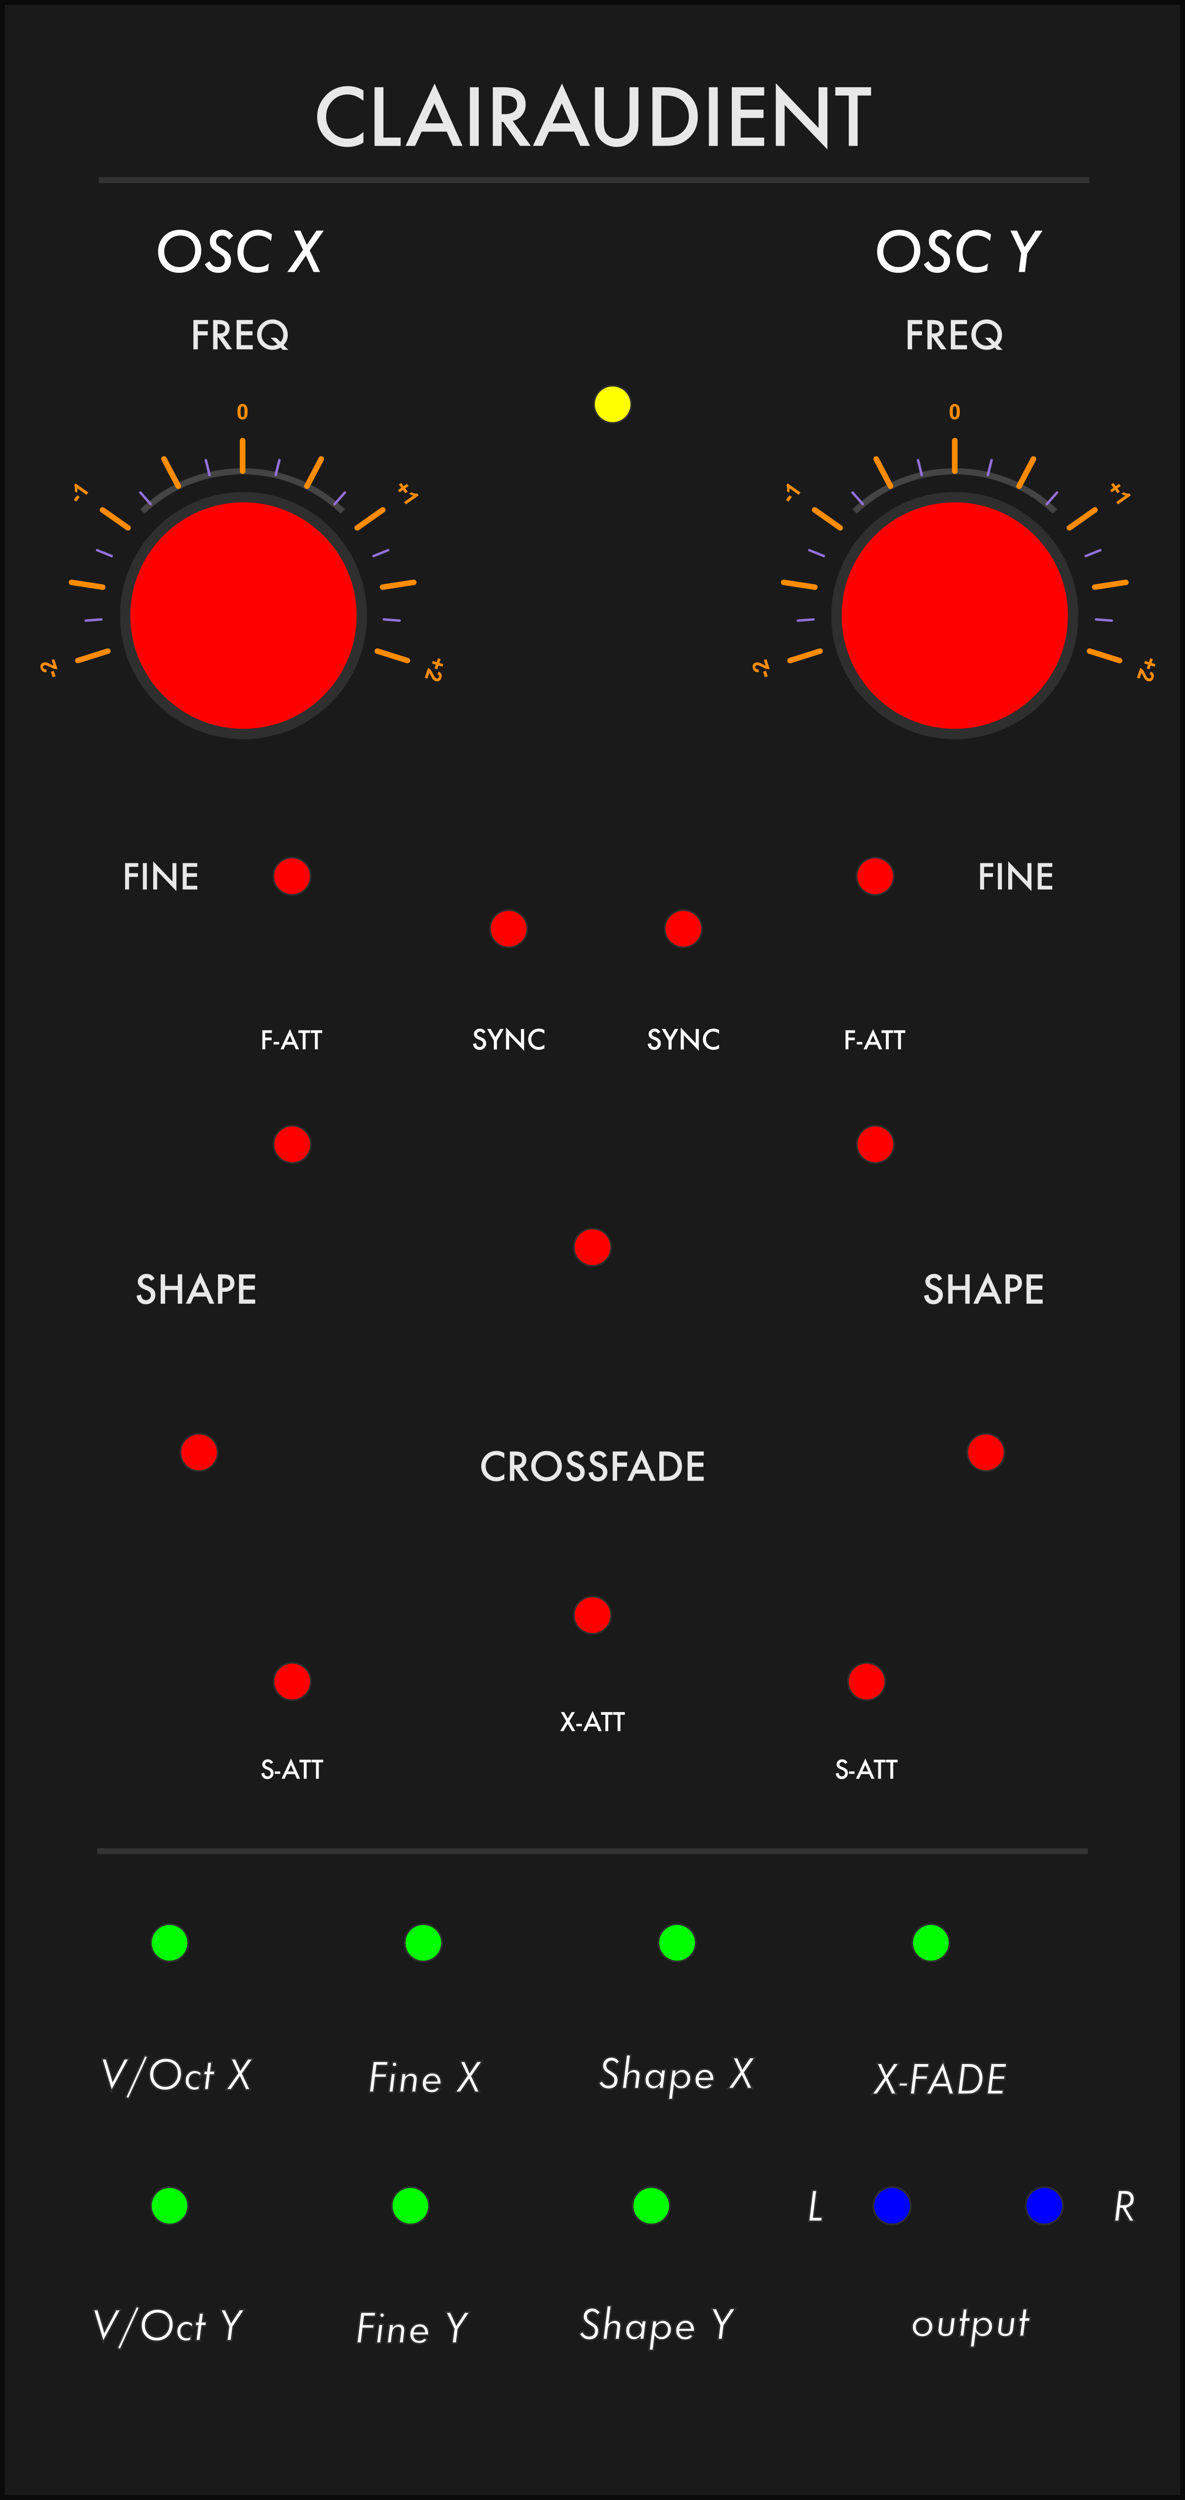 <?xml version="1.0" encoding="UTF-8" standalone="no"?>
<svg
   width="60.96mm"
   height="128.5mm"
   viewBox="0 0 60.96 128.5"
   version="1.1"
   id="svg28"
   xml:space="preserve"
   xmlns="http://www.w3.org/2000/svg"
   xmlns:svg="http://www.w3.org/2000/svg"><rect x="0" y="0" width="60.96" height="128.5" fill="#808080" stroke="none"/><defs
     id="defs28" /><!-- Dark panel background --><rect
     width="60.96"
     height="128.5"
     fill="#1a1a1a"
     stroke="#0a0a0a"
     stroke-width="0.5"
     id="rect1"
     x="-5.5511151e-17"
     y="2.6226044e-06" /><path
     d="m 19.338,118.846 -0.027,0.22 h -0.552 l -0.051,0.411 h 0.552 l -0.025,0.205 H 18.682 l -0.093,0.76 h -0.237 l 0.197,-1.596 z m 0.442,0.159 q 0,0.05 -0.036,0.086 -0.036,0.036 -0.087,0.036 -0.051,0 -0.088,-0.037 -0.036,-0.039 -0.036,-0.09 0,-0.051 0.035,-0.086 0.036,-0.036 0.086,-0.036 0.051,0 0.088,0.038 0.038,0.037 0.038,0.089 z m -0.071,0.463 -0.12,0.974 h -0.228 l 0.12,-0.974 z m 0.547,0 -0.01,0.09 q 0.135,-0.114 0.274,-0.114 0.143,0 0.228,0.08 0.084,0.08 0.084,0.217 0,0.074 -0.012,0.178 l -0.065,0.523 h -0.227 l 0.07,-0.573 q 0.004,-0.032 0.005,-0.057 0.002,-0.025 0.002,-0.044 0,-0.132 -0.143,-0.132 -0.088,0 -0.151,0.054 -0.052,0.042 -0.076,0.103 -0.013,0.031 -0.023,0.076 -0.009,0.044 -0.017,0.103 l -0.058,0.469 h -0.228 l 0.12,-0.974 z m 1.051,0.568 q 0,0.107 0.074,0.177 0.075,0.069 0.192,0.069 0.16,0 0.246,-0.12 l 0.171,0.094 q -0.089,0.12 -0.183,0.167 -0.095,0.049 -0.238,0.049 -0.226,0 -0.361,-0.133 -0.134,-0.133 -0.134,-0.357 0,-0.234 0.148,-0.391 0.147,-0.156 0.371,-0.156 0.217,0 0.342,0.141 0.127,0.142 0.127,0.379 0,0.025 -0.003,0.081 z m 0.524,-0.184 q -0.036,-0.225 -0.249,-0.225 -0.202,0 -0.263,0.225 z m 1.747,-0.125 -0.088,0.714 h -0.237 l 0.091,-0.731 -0.414,-0.865 h 0.254 l 0.295,0.635 0.419,-0.635 h 0.272 z"
     id="text20-7"
     style="font-style:italic;font-weight:500;font-size:2.117px;font-family:Futura;-inkscape-font-specification:'Futura, Medium Italic';fill:#ffffff;fill-rule:evenodd;stroke:#2f2f2f;stroke-width:0.079"
     aria-label="Fine Y" /><path
     d="m 30.892,118.862 -0.158,0.151 q -0.113,-0.165 -0.258,-0.165 -0.105,0 -0.175,0.065 -0.069,0.065 -0.069,0.163 0,0.079 0.048,0.135 0.024,0.027 0.069,0.061 0.047,0.034 0.116,0.075 0.206,0.12 0.275,0.217 0.07,0.098 0.07,0.257 0,0.207 -0.136,0.335 -0.134,0.128 -0.355,0.128 -0.178,0 -0.301,-0.076 -0.062,-0.038 -0.116,-0.099 -0.054,-0.062 -0.103,-0.15 l 0.18,-0.122 q 0.073,0.129 0.144,0.178 0.07,0.049 0.183,0.049 0.125,0 0.195,-0.066 0.071,-0.066 0.071,-0.188 0,-0.084 -0.052,-0.142 -0.026,-0.03 -0.078,-0.067 -0.051,-0.037 -0.129,-0.084 -0.18,-0.106 -0.251,-0.203 -0.068,-0.096 -0.068,-0.241 0,-0.193 0.134,-0.32 0.134,-0.128 0.339,-0.128 0.133,0 0.227,0.054 0.096,0.054 0.197,0.183 z m 0.561,-0.353 -0.105,0.855 q 0.137,-0.106 0.279,-0.106 0.143,0 0.227,0.075 0.088,0.074 0.088,0.195 0,0.029 -0.003,0.066 -0.003,0.036 -0.008,0.083 l -0.071,0.578 h -0.228 l 0.072,-0.59 q 0.006,-0.048 0.006,-0.086 0,-0.13 -0.153,-0.13 -0.219,0 -0.255,0.297 l -0.063,0.51 h -0.228 l 0.215,-1.746 z m 1.8,0.772 -0.12,0.974 h -0.228 l 0.013,-0.105 q -0.147,0.128 -0.304,0.128 -0.193,0 -0.315,-0.131 -0.122,-0.131 -0.122,-0.34 0,-0.241 0.14,-0.395 0.142,-0.154 0.363,-0.154 0.104,0 0.178,0.034 0.074,0.034 0.152,0.118 l 0.015,-0.128 z m -0.278,0.459 q 0,-0.129 -0.074,-0.21 -0.074,-0.082 -0.192,-0.082 -0.128,0 -0.215,0.1 -0.087,0.101 -0.087,0.248 0,0.128 0.072,0.21 0.072,0.082 0.186,0.082 0.126,0 0.218,-0.102 0.092,-0.104 0.092,-0.246 z m 0.825,-0.459 -0.012,0.102 q 0.148,-0.126 0.311,-0.126 0.194,0 0.323,0.135 0.129,0.135 0.129,0.342 0,0.229 -0.148,0.387 -0.147,0.156 -0.365,0.156 -0.112,0 -0.183,-0.035 -0.074,-0.035 -0.158,-0.127 l -0.086,0.697 h -0.228 l 0.188,-1.531 z m 0.523,0.463 q 0,-0.129 -0.074,-0.212 -0.074,-0.084 -0.19,-0.084 -0.138,0 -0.232,0.101 -0.093,0.101 -0.093,0.249 0,0.129 0.079,0.208 0.079,0.081 0.203,0.081 0.13,0 0.219,-0.099 0.089,-0.101 0.089,-0.244 z m 0.659,0.105 q 0,0.107 0.074,0.177 0.075,0.069 0.192,0.069 0.16,0 0.246,-0.12 l 0.171,0.094 q -0.089,0.12 -0.183,0.167 -0.095,0.049 -0.238,0.049 -0.226,0 -0.361,-0.133 -0.134,-0.133 -0.134,-0.357 0,-0.234 0.148,-0.391 0.147,-0.156 0.371,-0.156 0.217,0 0.342,0.141 0.127,0.142 0.127,0.379 0,0.025 -0.003,0.081 z m 0.524,-0.184 q -0.036,-0.225 -0.249,-0.225 -0.202,0 -0.263,0.225 z m 1.747,-0.125 -0.088,0.714 h -0.237 l 0.091,-0.731 -0.414,-0.865 h 0.254 l 0.295,0.635 0.419,-0.635 h 0.272 z"
     id="text20-7-5"
     style="font-style:italic;font-weight:500;font-size:2.117px;font-family:Futura;-inkscape-font-specification:'Futura, Medium Italic';fill:#ffffff;fill-rule:evenodd;stroke:#2f2f2f;stroke-width:0.079"
     aria-label="Shape Y" /><path
     d="m 47.994,119.598 q 0,0.223 -0.155,0.375 -0.154,0.152 -0.38,0.152 -0.237,0 -0.387,-0.144 -0.151,-0.145 -0.151,-0.366 0,-0.226 0.156,-0.376 0.157,-0.151 0.393,-0.151 0.232,0 0.377,0.143 0.147,0.141 0.147,0.367 z m -0.23,-0.011 q 0,-0.141 -0.082,-0.222 -0.082,-0.085 -0.214,-0.085 -0.137,0 -0.227,0.094 -0.09,0.095 -0.09,0.239 0,0.145 0.085,0.233 0.085,0.09 0.219,0.09 0.134,0 0.221,-0.098 0.088,-0.097 0.088,-0.25 z m 1.387,-0.466 -0.069,0.566 q -0.008,0.072 -0.021,0.126 -0.012,0.054 -0.027,0.09 -0.029,0.069 -0.097,0.123 -0.116,0.091 -0.305,0.091 -0.18,0 -0.287,-0.092 -0.107,-0.093 -0.107,-0.249 0,-0.024 0.002,-0.056 0.003,-0.032 0.008,-0.073 l 0.064,-0.526 h 0.228 l -0.067,0.547 q -0.004,0.035 -0.006,0.062 -0.002,0.026 -0.002,0.043 0,0.154 0.181,0.154 0.098,0 0.145,-0.051 0.047,-0.051 0.062,-0.178 l 0.071,-0.578 z m 0.538,0.212 -0.094,0.762 h -0.228 l 0.094,-0.762 h -0.129 l 0.026,-0.212 h 0.129 l 0.056,-0.452 h 0.228 l -0.056,0.452 h 0.211 l -0.026,0.212 z m 0.63,-0.212 -0.012,0.102 q 0.148,-0.126 0.311,-0.126 0.194,0 0.323,0.135 0.129,0.135 0.129,0.342 0,0.229 -0.148,0.387 -0.147,0.156 -0.365,0.156 -0.112,0 -0.183,-0.035 -0.074,-0.035 -0.158,-0.127 l -0.086,0.697 h -0.228 l 0.188,-1.531 z m 0.523,0.463 q 0,-0.129 -0.074,-0.212 -0.074,-0.084 -0.19,-0.084 -0.138,0 -0.232,0.101 -0.093,0.101 -0.093,0.249 0,0.129 0.079,0.208 0.079,0.081 0.203,0.081 0.13,0 0.219,-0.099 0.089,-0.101 0.089,-0.244 z m 1.384,-0.463 -0.069,0.566 q -0.008,0.072 -0.021,0.126 -0.012,0.054 -0.027,0.09 -0.029,0.069 -0.097,0.123 -0.116,0.091 -0.305,0.091 -0.18,0 -0.287,-0.092 -0.107,-0.093 -0.107,-0.249 0,-0.024 0.002,-0.056 0.003,-0.032 0.008,-0.073 l 0.064,-0.526 h 0.228 l -0.067,0.547 q -0.004,0.035 -0.006,0.062 -0.002,0.026 -0.002,0.043 0,0.154 0.181,0.154 0.098,0 0.145,-0.051 0.047,-0.051 0.062,-0.178 l 0.071,-0.578 z m 0.538,0.212 -0.094,0.762 h -0.228 l 0.094,-0.762 h -0.129 l 0.026,-0.212 h 0.129 l 0.056,-0.452 h 0.228 l -0.056,0.452 h 0.211 l -0.026,0.212 z"
     id="text20-7-5-5"
     style="font-style:italic;font-weight:500;font-size:2.117px;font-family:Futura;-inkscape-font-specification:'Futura, Medium Italic';fill:#ffffff;fill-rule:evenodd;stroke:#2f2f2f;stroke-width:0.079"
     aria-label="output" /><path
     d="m 42.026,112.584 -0.168,1.376 h 0.452 l -0.027,0.22 h -0.688 l 0.196,-1.596 z"
     id="text20-7-5-5-5"
     style="font-style:italic;font-weight:500;font-size:2.117px;font-family:Futura;-inkscape-font-specification:'Futura, Medium Italic';fill:#ffffff;fill-rule:evenodd;stroke:#2f2f2f;stroke-width:0.079"
     aria-label="L" /><path
     d="m 57.959,113.506 0.401,0.673 H 58.11 l -0.378,-0.656 h -0.086 l -0.081,0.656 h -0.237 l 0.196,-1.596 h 0.313 q 0.153,0 0.243,0.028 0.089,0.026 0.155,0.095 0.125,0.128 0.125,0.331 0,0.371 -0.402,0.469 z m -0.225,-0.703 -0.062,0.513 h 0.109 q 0.12,0 0.179,-0.023 0.063,-0.023 0.105,-0.077 0.058,-0.076 0.058,-0.18 0,-0.121 -0.07,-0.177 -0.069,-0.056 -0.219,-0.056 z"
     id="text20-7-5-5-5-0"
     style="font-style:italic;font-weight:500;font-size:2.117px;font-family:Futura;-inkscape-font-specification:'Futura, Medium Italic';fill:#ffffff;fill-rule:evenodd;stroke:#2f2f2f;stroke-width:0.079"
     aria-label="R" /><ellipse
     style="fill:#00ff00;fill-opacity:1;fill-rule:evenodd;stroke:#2f2f2f;stroke-width:0.084"
     id="x_fade_cv"
     cx="47.887"
     cy="99.863"
     rx="0.958"
     ry="0.958" /><ellipse
     style="fill:#00ff00;fill-opacity:1;fill-rule:evenodd;stroke:#2f2f2f;stroke-width:0.084"
     id="shape_o1"
     cx="34.832"
     cy="99.863"
     rx="0.958"
     ry="0.958" /><ellipse
     style="fill:#00ff00;fill-opacity:1;fill-rule:evenodd;stroke:#2f2f2f;stroke-width:0.084"
     id="fine_cv_o1"
     cx="21.777"
     cy="99.863"
     rx="0.958"
     ry="0.958" /><ellipse
     style="fill:#00ff00;fill-opacity:1;fill-rule:evenodd;stroke:#2f2f2f;stroke-width:0.084"
     id="v_oct_o1"
     cx="8.722"
     cy="99.863"
     rx="0.958"
     ry="0.958" /><ellipse
     style="fill:#00ff00;fill-opacity:1;fill-rule:evenodd;stroke:#2f2f2f;stroke-width:0.084"
     id="v_out_o1"
     cx="8.722"
     cy="113.381"
     rx="0.958"
     ry="0.958" /><ellipse
     style="fill:#00ff00;fill-opacity:1;fill-rule:evenodd;stroke:#2f2f2f;stroke-width:0.084"
     id="fine_cv_o2"
     cx="21.112"
     cy="113.381"
     rx="0.958"
     ry="0.958" /><ellipse
     style="fill:#00ff00;fill-opacity:1;fill-rule:evenodd;stroke:#2f2f2f;stroke-width:0.084"
     id="shape_o2"
     cx="33.503"
     cy="113.381"
     rx="0.958"
     ry="0.958" /><ellipse
     style="fill:#0000ff;fill-opacity:1;fill-rule:evenodd;stroke:#2f2f2f;stroke-width:0.084"
     id="output_l"
     cx="45.893"
     cy="113.381"
     rx="0.958"
     ry="0.958" /><ellipse
     style="fill:#0000ff;fill-opacity:1;fill-rule:evenodd;stroke:#2f2f2f;stroke-width:0.084"
     id="output_r"
     cx="53.725"
     cy="113.381"
     rx="0.958"
     ry="0.958" /><!-- Header --><!-- Module name --><path
     d="m 18.695,4.646 v 0.539 q -0.395,-0.33 -0.816,-0.33 -0.465,0 -0.783,0.334 -0.32,0.332 -0.32,0.812 0,0.475 0.32,0.801 0.32,0.326 0.785,0.326 0.24,0 0.408,-0.078 0.094,-0.039 0.193,-0.105 0.102,-0.066 0.213,-0.16 v 0.549 q -0.391,0.221 -0.82,0.221 -0.646,0 -1.104,-0.451 -0.455,-0.455 -0.455,-1.098 0,-0.576 0.381,-1.027 0.469,-0.553 1.213,-0.553 0.406,0 0.785,0.221 z m 1.029,-0.162 v 2.588 h 0.887 v 0.428 H 19.269 V 4.483 Z m 3.258,2.283 H 21.691 L 21.355,7.499 h -0.49 l 1.492,-3.205 1.439,3.205 H 23.298 Z M 22.796,6.339 22.349,5.314 21.88,6.339 Z M 24.628,4.483 V 7.499 H 24.173 V 4.483 Z m 1.746,1.73 0.934,1.285 H 26.751 L 25.89,6.265 h -0.082 V 7.499 H 25.353 V 4.483 h 0.533 q 0.598,0 0.863,0.225 0.293,0.25 0.293,0.66 0,0.32 -0.184,0.551 -0.184,0.23 -0.484,0.295 z m -0.566,-0.346 h 0.145 q 0.646,0 0.646,-0.494 0,-0.463 -0.629,-0.463 h -0.162 z m 3.725,0.898 h -1.291 l -0.336,0.732 h -0.49 l 1.492,-3.205 1.439,3.205 H 29.849 Z m -0.186,-0.428 -0.447,-1.025 -0.469,1.025 z m 1.717,-1.855 v 1.816 q 0,0.389 0.127,0.568 0.189,0.26 0.533,0.26 0.346,0 0.535,-0.26 Q 32.386,6.694 32.386,6.3 V 4.483 h 0.455 v 1.941 q 0,0.477 -0.297,0.785 -0.334,0.344 -0.82,0.344 -0.486,0 -0.818,-0.344 -0.297,-0.309 -0.297,-0.785 V 4.483 Z m 2.5,3.016 V 4.483 h 0.633 q 0.455,0 0.719,0.09 0.283,0.088 0.514,0.299 0.467,0.426 0.467,1.119 0,0.695 -0.486,1.125 -0.244,0.215 -0.512,0.299 -0.25,0.084 -0.709,0.084 z m 0.455,-0.428 h 0.205 q 0.307,0 0.51,-0.064 0.203,-0.068 0.367,-0.217 0.336,-0.307 0.336,-0.799 0,-0.496 -0.332,-0.805 -0.299,-0.275 -0.881,-0.275 H 34.019 Z M 36.923,4.483 V 7.499 H 36.468 V 4.483 Z m 2.389,0.428 h -1.209 v 0.725 h 1.174 v 0.428 h -1.174 v 1.008 h 1.209 v 0.428 H 37.648 V 4.483 h 1.664 z m 0.598,2.588 V 4.278 l 2.199,2.301 V 4.483 h 0.455 V 7.683 L 40.365,5.388 V 7.499 Z M 44.119,4.911 V 7.499 H 43.664 V 4.911 H 42.97 V 4.483 h 1.84 v 0.428 z"
     id="text2"
     style="font-weight:500;font-size:4px;font-family:Futura, 'Futura PT', 'Century Gothic', 'Avant Garde', sans-serif;letter-spacing:0.5px;text-anchor:middle;fill:#e8e8e8"
     aria-label="CLAIRAUDIENT" /><!-- Minimal section dividers --><line
     x1="5.083"
     y1="9.26"
     x2="56.043"
     y2="9.26"
     stroke="#333333"
     stroke-width="0.3"
     id="line1" /><line
     x1="5"
     y1="95.156"
     x2="55.96"
     y2="95.156"
     stroke="#333333"
     stroke-width="0.3"
     id="line2" /><!-- Section labels --><!-- Row 1: Frequency controls --><path
     d="m 10.703,16.663 h -0.525 v 0.362 h 0.507 v 0.214 h -0.507 v 0.718 H 9.95 V 16.45 H 10.703 Z m 0.774,0.651 0.467,0.643 h -0.278 l -0.431,-0.617 h -0.041 v 0.617 h -0.228 v -1.508 h 0.267 q 0.299,0 0.432,0.112 0.146,0.125 0.146,0.33 0,0.16 -0.092,0.275 -0.092,0.115 -0.242,0.147 z m -0.283,-0.173 h 0.072 q 0.323,0 0.323,-0.247 0,-0.231 -0.314,-0.231 h -0.081 z m 1.809,-0.479 h -0.604 v 0.362 h 0.587 v 0.214 h -0.587 v 0.504 h 0.604 v 0.214 h -0.832 v -1.508 h 0.832 z m 1.833,1.321 h -0.286 l -0.118,-0.121 q -0.188,0.121 -0.42,0.121 -0.3,0 -0.532,-0.203 -0.253,-0.224 -0.253,-0.571 0,-0.341 0.239,-0.568 0.232,-0.221 0.549,-0.221 0.287,0 0.515,0.193 0.273,0.232 0.273,0.606 0,0.293 -0.216,0.521 z m -0.626,-0.624 0.219,0.218 q 0.145,-0.15 0.145,-0.372 0,-0.243 -0.161,-0.407 -0.161,-0.164 -0.4,-0.164 -0.242,0 -0.398,0.164 -0.157,0.163 -0.157,0.413 0,0.244 0.162,0.399 0.169,0.16 0.386,0.16 0.147,0 0.267,-0.067 l -0.354,-0.344 z"
     id="text5"
     style="font-size:2px;font-family:Futura, 'Futura PT', 'Century Gothic', 'Avant Garde', sans-serif;text-anchor:middle;fill:#e8e8e8"
     aria-label="FREQ" /><path
     d="m 47.446,16.663 h -0.525 v 0.362 h 0.507 v 0.214 h -0.507 v 0.718 h -0.228 v -1.508 h 0.753 z m 0.774,0.651 0.467,0.643 h -0.278 L 47.978,17.34 h -0.041 v 0.617 h -0.228 v -1.508 h 0.267 q 0.299,0 0.432,0.112 0.146,0.125 0.146,0.33 0,0.16 -0.092,0.275 -0.092,0.115 -0.242,0.147 z m -0.283,-0.173 h 0.072 q 0.323,0 0.323,-0.247 0,-0.231 -0.314,-0.231 h -0.081 z m 1.809,-0.479 h -0.604 v 0.362 h 0.587 v 0.214 h -0.587 v 0.504 h 0.604 v 0.214 h -0.832 v -1.508 h 0.832 z m 1.833,1.321 h -0.286 l -0.118,-0.121 q -0.188,0.121 -0.42,0.121 -0.3,0 -0.532,-0.203 -0.253,-0.224 -0.253,-0.571 0,-0.341 0.239,-0.568 0.232,-0.221 0.549,-0.221 0.287,0 0.515,0.193 0.273,0.232 0.273,0.606 0,0.293 -0.216,0.521 z m -0.626,-0.624 0.219,0.218 q 0.145,-0.15 0.145,-0.372 0,-0.243 -0.161,-0.407 -0.161,-0.164 -0.4,-0.164 -0.242,0 -0.398,0.164 -0.157,0.163 -0.157,0.413 0,0.244 0.162,0.399 0.169,0.16 0.386,0.16 0.147,0 0.267,-0.067 l -0.354,-0.344 z"
     id="text6"
     style="font-size:2px;font-family:Futura, 'Futura PT', 'Century Gothic', 'Avant Garde', sans-serif;text-anchor:middle;fill:#e8e8e8"
     aria-label="FREQ" /><!-- Row 2: Fine tune and sync --><path
     d="M 7.113,44.557 H 6.64 v 0.326 h 0.456 v 0.192 H 6.64 v 0.646 H 6.435 v -1.357 h 0.678 z m 0.442,-0.192 v 1.357 H 7.35 v -1.357 z m 0.326,1.357 v -1.449 l 0.99,1.035 V 44.365 H 9.075 v 1.44 L 8.086,44.772 v 0.95 z m 2.268,-1.165 H 9.605 v 0.326 h 0.528 v 0.192 H 9.605 v 0.454 h 0.544 v 0.192 H 9.4 v -1.357 h 0.749 z"
     id="text7"
     style="font-size:1.8px;font-family:Futura, 'Futura PT', 'Century Gothic', 'Avant Garde', sans-serif;text-anchor:middle;fill:#e8e8e8"
     aria-label="FINE" /><path
     d="m 24.982,53.049 -0.129,0.077 q -0.036,-0.063 -0.069,-0.082 -0.034,-0.022 -0.088,-0.022 -0.066,0 -0.11,0.038 -0.044,0.037 -0.044,0.093 0,0.077 0.115,0.124 l 0.105,0.043 q 0.129,0.052 0.188,0.127 0.059,0.075 0.059,0.183 0,0.146 -0.097,0.241 -0.098,0.096 -0.243,0.096 -0.137,0 -0.227,-0.081 -0.088,-0.081 -0.11,-0.229 l 0.161,-0.036 q 0.011,0.093 0.038,0.129 0.049,0.068 0.144,0.068 0.075,0 0.124,-0.05 0.049,-0.05 0.049,-0.126 0,-0.031 -0.009,-0.056 -0.008,-0.026 -0.027,-0.047 -0.018,-0.022 -0.046,-0.04 -0.029,-0.019 -0.068,-0.036 l -0.102,-0.042 q -0.217,-0.092 -0.217,-0.268 0,-0.119 0.091,-0.199 0.091,-0.081 0.226,-0.081 0.183,0 0.285,0.178 z m 0.423,0.442 -0.345,-0.6 h 0.183 l 0.241,0.422 0.242,-0.422 h 0.183 l -0.346,0.6 v 0.456 h -0.159 z m 0.627,0.456 v -1.127 l 0.77,0.805 v -0.733 h 0.159 v 1.12 L 26.191,53.209 v 0.739 z m 1.971,-0.999 v 0.189 q -0.138,-0.116 -0.286,-0.116 -0.163,0 -0.274,0.117 -0.112,0.116 -0.112,0.284 0,0.166 0.112,0.28 0.112,0.114 0.275,0.114 0.084,0 0.143,-0.027 0.033,-0.014 0.068,-0.037 0.036,-0.023 0.075,-0.056 v 0.192 q -0.137,0.077 -0.287,0.077 -0.226,0 -0.386,-0.158 -0.159,-0.159 -0.159,-0.384 0,-0.202 0.133,-0.36 0.164,-0.193 0.425,-0.193 0.142,0 0.275,0.077 z"
     id="text8"
     style="font-size:1.4px;font-family:Futura, 'Futura PT', 'Century Gothic', 'Avant Garde', sans-serif;text-anchor:middle;fill:#ffffff;fill-opacity:1"
     aria-label="SYNC" /><path
     d="m 33.969,53.049 -0.129,0.077 q -0.036,-0.063 -0.069,-0.082 -0.034,-0.022 -0.088,-0.022 -0.066,0 -0.11,0.038 -0.044,0.037 -0.044,0.093 0,0.077 0.115,0.124 l 0.105,0.043 q 0.129,0.052 0.188,0.127 0.059,0.075 0.059,0.183 0,0.146 -0.097,0.241 -0.098,0.096 -0.243,0.096 -0.137,0 -0.227,-0.081 -0.088,-0.081 -0.11,-0.229 l 0.161,-0.036 q 0.011,0.093 0.038,0.129 0.049,0.068 0.144,0.068 0.075,0 0.124,-0.05 0.049,-0.05 0.049,-0.126 0,-0.031 -0.009,-0.056 -0.008,-0.026 -0.027,-0.047 -0.018,-0.022 -0.046,-0.04 -0.029,-0.019 -0.068,-0.036 l -0.102,-0.042 q -0.217,-0.092 -0.217,-0.268 0,-0.119 0.091,-0.199 0.091,-0.081 0.226,-0.081 0.183,0 0.285,0.178 z m 0.423,0.442 -0.345,-0.6 h 0.183 l 0.241,0.422 0.242,-0.422 h 0.183 l -0.346,0.6 v 0.456 h -0.159 z m 0.627,0.456 v -1.127 l 0.77,0.805 v -0.733 h 0.159 v 1.12 l -0.77,-0.803 v 0.739 z m 1.971,-0.999 v 0.189 q -0.138,-0.116 -0.286,-0.116 -0.163,0 -0.274,0.117 -0.112,0.116 -0.112,0.284 0,0.166 0.112,0.28 0.112,0.114 0.275,0.114 0.084,0 0.143,-0.027 0.033,-0.014 0.068,-0.037 0.036,-0.023 0.075,-0.056 v 0.192 q -0.137,0.077 -0.287,0.077 -0.226,0 -0.386,-0.158 -0.159,-0.159 -0.159,-0.384 0,-0.202 0.133,-0.36 0.164,-0.193 0.425,-0.193 0.142,0 0.275,0.077 z"
     id="text9"
     style="font-size:1.4px;font-family:Futura, 'Futura PT', 'Century Gothic', 'Avant Garde', sans-serif;text-anchor:middle;fill:#ffffff;fill-opacity:1"
     aria-label="SYNC" /><path
     d="m 51.098,44.557 h -0.473 v 0.326 h 0.456 v 0.192 h -0.456 v 0.646 h -0.205 v -1.357 h 0.678 z m 0.442,-0.192 v 1.357 h -0.205 v -1.357 z m 0.326,1.357 v -1.449 l 0.99,1.035 v -0.943 h 0.205 v 1.44 L 52.071,44.772 v 0.95 z m 2.268,-1.165 h -0.544 v 0.326 h 0.528 v 0.192 h -0.528 v 0.454 h 0.544 v 0.192 h -0.749 v -1.357 h 0.749 z"
     id="text10"
     style="font-size:1.8px;font-family:Futura, 'Futura PT', 'Century Gothic', 'Avant Garde', sans-serif;text-anchor:middle;fill:#e8e8e8"
     aria-label="FINE" /><!-- Row 3: Fine tune attenuverters --><path
     d="m 13.986,53.096 h -0.342 v 0.235 h 0.329 v 0.139 h -0.329 v 0.467 H 13.497 v -0.98 h 0.489 z m 0.091,0.465 h 0.283 v 0.124 h -0.283 z m 1.04,0.138 h -0.42 l -0.109,0.238 h -0.159 l 0.485,-1.042 0.468,1.042 h -0.162 z m -0.06,-0.139 -0.145,-0.333 -0.152,0.333 z m 0.663,-0.464 v 0.841 h -0.148 V 53.096 h -0.225 v -0.139 h 0.598 v 0.139 z m 0.627,0 v 0.841 H 16.2 V 53.096 h -0.225 v -0.139 h 0.598 v 0.139 z"
     id="text11"
     style="font-size:1.3px;font-family:Futura, 'Futura PT', 'Century Gothic', 'Avant Garde', sans-serif;text-anchor:middle;fill:#ffffff;fill-opacity:1"
     aria-label="F-ATT" /><path
     d="M 43.986,53.096 H 43.645 v 0.235 h 0.329 v 0.139 H 43.645 v 0.467 h -0.148 v -0.98 h 0.489 z m 0.091,0.465 h 0.283 v 0.124 h -0.283 z m 1.04,0.138 H 44.698 l -0.109,0.238 H 44.429 l 0.485,-1.042 0.468,1.042 h -0.162 z m -0.06,-0.139 -0.145,-0.333 -0.152,0.333 z m 0.663,-0.464 v 0.841 h -0.148 V 53.096 h -0.225 v -0.139 h 0.598 v 0.139 z m 0.627,0 v 0.841 H 46.2 V 53.096 h -0.225 v -0.139 h 0.598 v 0.139 z"
     id="text12"
     style="font-size:1.3px;font-family:Futura, 'Futura PT', 'Century Gothic', 'Avant Garde', sans-serif;text-anchor:middle;fill:#ffffff;fill-opacity:1"
     aria-label="F-ATT" /><!-- Row 4: Shape controls --><path
     d="m 7.953,65.729 -0.185,0.109 c -0.035,-0.06 -0.067,-0.099 -0.099,-0.117 -0.033,-0.021 -0.075,-0.031 -0.126,-0.031 -0.063,0 -0.116,0.018 -0.157,0.054 -0.042,0.035 -0.062,0.079 -0.062,0.133 0,0.074 0.055,0.133 0.164,0.178 l 0.15,0.062 c 0.122,0.049 0.212,0.11 0.269,0.182 0.057,0.071 0.085,0.158 0.085,0.262 0,0.139 -0.046,0.253 -0.139,0.344 -0.093,0.091 -0.209,0.137 -0.347,0.137 -0.131,0 -0.239,-0.039 -0.324,-0.116 -0.084,-0.077 -0.136,-0.187 -0.157,-0.327 l 0.23,-0.051 c 0.01,0.089 0.029,0.15 0.055,0.184 0.047,0.065 0.115,0.098 0.205,0.098 0.071,0 0.13,-0.024 0.177,-0.071 0.047,-0.048 0.07,-0.108 0.07,-0.181 0,-0.029 -0.004,-0.056 -0.013,-0.08 -0.008,-0.025 -0.021,-0.047 -0.038,-0.067 -0.017,-0.021 -0.039,-0.04 -0.066,-0.058 -0.027,-0.018 -0.06,-0.035 -0.098,-0.052 l -0.146,-0.061 c -0.206,-0.087 -0.31,-0.215 -0.31,-0.383 0,-0.113 0.043,-0.208 0.13,-0.284 0.087,-0.077 0.194,-0.115 0.323,-0.115 0.174,0 0.32,0.079 0.407,0.254 z m 0.541,0.365 h 0.65 v -0.59 h 0.228 v 1.508 h -0.228 v -0.704 h -0.65 v 0.704 h -0.228 v -1.508 h 0.228 z m 2.125,0.552 H 9.973 L 9.805,67.012 H 9.56 l 0.746,-1.603 0.72,1.603 h -0.249 z m -0.093,-0.214 -0.224,-0.513 -0.234,0.513 z m 0.916,-0.032 v 0.612 H 11.214 v -1.508 h 0.258 c 0.126,0 0.222,0.009 0.286,0.026 0.065,0.018 0.122,0.051 0.172,0.1 0.087,0.085 0.13,0.191 0.13,0.32 0,0.138 -0.046,0.247 -0.139,0.328 -0.092,0.081 -0.217,0.121 -0.374,0.121 z m 0,-0.211 h 0.085 c 0.209,0 0.313,-0.08 0.313,-0.241 0,-0.156 -0.108,-0.233 -0.323,-0.233 h -0.075 z m 1.685,-0.471 h -0.604 v 0.362 h 0.587 v 0.214 h -0.587 v 0.504 h 0.604 v 0.214 h -0.832 v -1.508 h 0.832 z"
     id="text13"
     style="font-size:2px;font-family:Futura, 'Futura PT', 'Century Gothic', 'Avant Garde', sans-serif;text-anchor:middle;fill:#e8e8e8"
     aria-label="SHAPE" /><path
     d="m 48.465,65.729 -0.185,0.109 c -0.035,-0.06 -0.067,-0.099 -0.099,-0.117 -0.033,-0.021 -0.075,-0.031 -0.126,-0.031 -0.063,0 -0.116,0.018 -0.157,0.054 -0.042,0.035 -0.062,0.079 -0.062,0.133 0,0.074 0.055,0.133 0.164,0.178 l 0.15,0.062 c 0.122,0.049 0.212,0.11 0.269,0.182 0.057,0.071 0.085,0.158 0.085,0.262 0,0.139 -0.046,0.253 -0.139,0.344 -0.093,0.091 -0.209,0.137 -0.347,0.137 -0.131,0 -0.239,-0.039 -0.324,-0.116 -0.084,-0.077 -0.136,-0.187 -0.157,-0.327 l 0.23,-0.051 c 0.01,0.089 0.029,0.15 0.055,0.184 0.047,0.065 0.115,0.098 0.205,0.098 0.071,0 0.13,-0.024 0.177,-0.071 0.047,-0.048 0.07,-0.108 0.07,-0.181 0,-0.029 -0.004,-0.056 -0.013,-0.08 -0.008,-0.025 -0.021,-0.047 -0.038,-0.067 -0.017,-0.021 -0.039,-0.04 -0.066,-0.058 -0.027,-0.018 -0.06,-0.035 -0.098,-0.052 l -0.146,-0.061 c -0.206,-0.087 -0.31,-0.215 -0.31,-0.383 0,-0.113 0.043,-0.208 0.13,-0.284 0.087,-0.077 0.194,-0.115 0.323,-0.115 0.174,0 0.32,0.079 0.407,0.254 z m 0.541,0.365 h 0.65 v -0.59 h 0.228 v 1.508 h -0.228 v -0.704 h -0.65 v 0.704 h -0.228 v -1.508 h 0.228 z m 2.125,0.552 h -0.646 l -0.168,0.366 h -0.245 l 0.746,-1.603 0.72,1.603 h -0.249 z m -0.093,-0.214 -0.224,-0.513 -0.234,0.513 z m 0.916,-0.032 v 0.612 h -0.228 v -1.508 h 0.258 c 0.126,0 0.222,0.009 0.286,0.026 0.065,0.018 0.122,0.051 0.172,0.1 0.087,0.085 0.13,0.191 0.13,0.32 0,0.138 -0.046,0.247 -0.139,0.328 -0.092,0.081 -0.217,0.121 -0.374,0.121 z m 0,-0.211 h 0.085 c 0.209,0 0.313,-0.08 0.313,-0.241 0,-0.156 -0.108,-0.233 -0.323,-0.233 h -0.075 z m 1.685,-0.471 h -0.604 v 0.362 h 0.587 v 0.214 h -0.587 v 0.504 h 0.604 v 0.214 h -0.832 v -1.508 h 0.832 z"
     id="text14"
     style="font-size:2px;font-family:Futura, 'Futura PT', 'Century Gothic', 'Avant Garde', sans-serif;text-anchor:middle;fill:#e8e8e8"
     aria-label="SHAPE" /><!-- Row 5: Shape attenuverters --><path
     d="m 14.046,90.597 -0.12,0.071 q -0.034,-0.058 -0.064,-0.076 -0.032,-0.02 -0.082,-0.02 -0.062,0 -0.102,0.035 -0.041,0.034 -0.041,0.086 0,0.072 0.107,0.116 l 0.098,0.04 q 0.119,0.048 0.175,0.118 0.055,0.069 0.055,0.17 0,0.135 -0.09,0.223 -0.091,0.089 -0.225,0.089 -0.128,0 -0.211,-0.076 -0.082,-0.076 -0.102,-0.213 l 0.15,-0.033 q 0.01,0.086 0.036,0.119 0.046,0.063 0.133,0.063 0.069,0 0.115,-0.046 0.046,-0.046 0.046,-0.117 0,-0.029 -0.008,-0.052 -0.008,-0.024 -0.025,-0.044 -0.017,-0.02 -0.043,-0.037 -0.027,-0.018 -0.063,-0.034 l -0.095,-0.039 q -0.201,-0.085 -0.201,-0.249 0,-0.11 0.084,-0.185 0.084,-0.075 0.21,-0.075 0.169,0 0.265,0.165 z m 0.086,0.458 h 0.283 v 0.124 h -0.283 z m 1.04,0.138 h -0.42 l -0.109,0.238 h -0.159 l 0.485,-1.042 0.468,1.042 h -0.162 z m -0.06,-0.139 -0.145,-0.333 -0.152,0.333 z m 0.663,-0.464 v 0.841 h -0.148 v -0.841 h -0.225 v -0.139 h 0.598 v 0.139 z m 0.627,0 v 0.841 h -0.148 v -0.841 h -0.225 v -0.139 h 0.598 v 0.139 z"
     id="text15"
     style="font-size:1.3px;font-family:Futura, 'Futura PT', 'Century Gothic', 'Avant Garde', sans-serif;text-anchor:middle;fill:#fbfbfb;fill-opacity:1"
     aria-label="S-ATT" /><path
     d="m 43.593,90.597 -0.12,0.071 q -0.034,-0.058 -0.064,-0.076 -0.032,-0.02 -0.082,-0.02 -0.062,0 -0.102,0.035 -0.041,0.034 -0.041,0.086 0,0.072 0.107,0.116 l 0.098,0.04 q 0.119,0.048 0.175,0.118 0.055,0.069 0.055,0.17 0,0.135 -0.09,0.223 -0.091,0.089 -0.225,0.089 -0.128,0 -0.211,-0.076 -0.082,-0.076 -0.102,-0.213 l 0.15,-0.033 q 0.01,0.086 0.036,0.119 0.046,0.063 0.133,0.063 0.069,0 0.115,-0.046 0.046,-0.046 0.046,-0.117 0,-0.029 -0.008,-0.052 -0.008,-0.024 -0.025,-0.044 -0.017,-0.02 -0.043,-0.037 -0.027,-0.018 -0.063,-0.034 l -0.095,-0.039 q -0.201,-0.085 -0.201,-0.249 0,-0.11 0.084,-0.185 0.084,-0.075 0.21,-0.075 0.169,0 0.265,0.165 z m 0.086,0.458 h 0.283 v 0.124 h -0.283 z m 1.04,0.138 h -0.42 l -0.109,0.238 h -0.159 l 0.485,-1.042 0.468,1.042 H 44.822 Z m -0.06,-0.139 -0.145,-0.333 -0.152,0.333 z m 0.663,-0.464 v 0.841 h -0.148 v -0.841 h -0.225 v -0.139 h 0.598 v 0.139 z m 0.627,0 v 0.841 h -0.148 v -0.841 h -0.225 v -0.139 h 0.598 v 0.139 z"
     id="text16"
     style="font-size:1.3px;font-family:Futura, 'Futura PT', 'Century Gothic', 'Avant Garde', sans-serif;text-anchor:middle;fill:#fbfbfb;fill-opacity:1"
     aria-label="S-ATT" /><!-- Row 6: Crossfade --><path
     d="m 25.945,74.689 v 0.27 q -0.197,-0.165 -0.408,-0.165 -0.232,0 -0.392,0.167 -0.16,0.166 -0.16,0.406 0,0.237 0.16,0.4 0.16,0.163 0.393,0.163 0.12,0 0.204,-0.039 0.047,-0.02 0.097,-0.053 0.051,-0.033 0.106,-0.08 v 0.274 q -0.195,0.11 -0.41,0.11 -0.323,0 -0.552,-0.226 -0.228,-0.228 -0.228,-0.549 0,-0.288 0.19,-0.514 0.234,-0.276 0.606,-0.276 0.203,0 0.393,0.11 z m 0.798,0.784 0.467,0.643 h -0.278 l -0.431,-0.617 h -0.041 V 76.116 h -0.228 v -1.508 h 0.267 q 0.299,0 0.432,0.112 0.146,0.125 0.146,0.33 0,0.16 -0.092,0.275 -0.092,0.115 -0.242,0.147 z M 26.46,75.3 h 0.072 q 0.323,0 0.323,-0.247 0,-0.231 -0.314,-0.231 h -0.081 z m 0.867,0.055 q 0,-0.318 0.233,-0.547 0.232,-0.229 0.559,-0.229 0.322,0 0.553,0.23 0.231,0.23 0.231,0.554 0,0.325 -0.232,0.552 -0.233,0.228 -0.563,0.228 -0.292,0 -0.524,-0.202 -0.256,-0.224 -0.256,-0.586 z m 0.229,0.003 q 0,0.25 0.168,0.411 0.167,0.161 0.386,0.161 0.237,0 0.4,-0.164 0.163,-0.166 0.163,-0.404 0,-0.241 -0.161,-0.404 -0.16,-0.164 -0.396,-0.164 -0.235,0 -0.397,0.164 -0.162,0.162 -0.162,0.4 z m 2.485,-0.525 -0.185,0.109 q -0.052,-0.09 -0.099,-0.117 -0.049,-0.031 -0.126,-0.031 -0.095,0 -0.157,0.054 -0.062,0.053 -0.062,0.133 0,0.11 0.164,0.178 l 0.15,0.062 q 0.184,0.074 0.269,0.182 0.085,0.106 0.085,0.262 0,0.208 -0.139,0.344 -0.14,0.137 -0.347,0.137 -0.196,0 -0.324,-0.116 -0.126,-0.116 -0.157,-0.327 l 0.23,-0.051 q 0.016,0.133 0.055,0.184 0.07,0.098 0.205,0.098 0.106,0 0.177,-0.071 0.07,-0.071 0.07,-0.181 0,-0.044 -0.013,-0.08 -0.012,-0.037 -0.038,-0.067 -0.025,-0.031 -0.066,-0.058 -0.041,-0.027 -0.098,-0.052 l -0.146,-0.061 q -0.31,-0.131 -0.31,-0.383 0,-0.17 0.13,-0.284 0.13,-0.115 0.323,-0.115 0.261,0 0.407,0.254 z m 1.166,0 -0.185,0.109 q -0.052,-0.09 -0.099,-0.117 -0.049,-0.031 -0.126,-0.031 -0.095,0 -0.157,0.054 -0.062,0.053 -0.062,0.133 0,0.11 0.164,0.178 l 0.15,0.062 q 0.184,0.074 0.269,0.182 0.085,0.106 0.085,0.262 0,0.208 -0.139,0.344 -0.14,0.137 -0.347,0.137 -0.196,0 -0.324,-0.116 -0.126,-0.116 -0.157,-0.327 l 0.23,-0.051 q 0.016,0.133 0.055,0.184 0.07,0.098 0.205,0.098 0.106,0 0.177,-0.071 0.07,-0.071 0.07,-0.181 0,-0.044 -0.013,-0.08 -0.012,-0.037 -0.038,-0.067 -0.025,-0.031 -0.066,-0.058 -0.041,-0.027 -0.098,-0.052 l -0.146,-0.061 q -0.31,-0.131 -0.31,-0.383 0,-0.17 0.13,-0.284 0.13,-0.115 0.323,-0.115 0.261,0 0.407,0.254 z m 1.066,-0.011 h -0.525 v 0.362 h 0.507 v 0.214 H 31.749 V 76.116 h -0.228 v -1.508 h 0.753 z m 1.05,0.928 H 32.679 L 32.511,76.116 h -0.245 l 0.746,-1.603 0.72,1.603 h -0.249 z m -0.093,-0.214 -0.224,-0.513 -0.234,0.513 z m 0.688,0.58 v -1.508 h 0.316 q 0.228,0 0.359,0.045 0.142,0.044 0.257,0.149 0.233,0.213 0.233,0.56 0,0.348 -0.243,0.562 -0.122,0.107 -0.256,0.149 -0.125,0.042 -0.354,0.042 z m 0.228,-0.214 h 0.103 q 0.153,0 0.255,-0.032 0.102,-0.034 0.184,-0.108 0.168,-0.153 0.168,-0.399 0,-0.248 -0.166,-0.402 -0.149,-0.138 -0.44,-0.138 H 34.147 Z m 2.057,-1.08 h -0.604 v 0.362 h 0.587 v 0.214 h -0.587 v 0.504 h 0.604 V 76.116 H 35.372 v -1.508 h 0.832 z"
     id="text17"
     style="font-size:2px;font-family:Futura, 'Futura PT', 'Century Gothic', 'Avant Garde', sans-serif;text-anchor:middle;fill:#e8e8e8"
     aria-label="CROSSFADE" /><path
     d="m 29.125,88.472 -0.27,-0.468 h 0.168 l 0.187,0.332 0.197,-0.332 h 0.169 l -0.282,0.468 0.296,0.512 h -0.166 l -0.217,-0.375 -0.223,0.375 h -0.168 z m 0.522,0.136 h 0.283 v 0.124 h -0.283 z m 1.04,0.138 h -0.42 l -0.109,0.238 h -0.159 l 0.485,-1.042 0.468,1.042 h -0.162 z m -0.06,-0.139 -0.145,-0.333 -0.152,0.333 z m 0.663,-0.464 v 0.841 h -0.148 v -0.841 h -0.225 v -0.139 h 0.598 v 0.139 z m 0.627,0 v 0.841 h -0.148 v -0.841 h -0.225 v -0.139 h 0.598 v 0.139 z"
     id="text18"
     style="font-size:1.3px;font-family:Futura, 'Futura PT', 'Century Gothic', 'Avant Garde', sans-serif;text-anchor:middle;fill:#fbfbfb;fill-opacity:1"
     aria-label="X-ATT" /><!-- Input labels --><!-- Output labels (stacked) --><!-- Decorative lines --><circle
     style="fill:#ff0000;fill-opacity:1;fill-rule:evenodd;stroke:#2f2f2f;stroke-width:0.531"
     id="freq_o1"
     cx="12.526"
     cy="31.642"
     r="6.085" /><ellipse
     style="fill:#ff0000;fill-opacity:1;fill-rule:evenodd;stroke:#2f2f2f;stroke-width:0.084"
     id="fine_o1"
     cx="15.023"
     cy="45.039"
     rx="0.958"
     ry="0.958" /><ellipse
     style="fill:#ff0000;fill-opacity:1;fill-rule:evenodd;stroke:#2f2f2f;stroke-width:0.084"
     id="sh_knob_o1"
     cx="10.241"
     cy="74.654"
     rx="0.958"
     ry="0.958" /><ellipse
     style="fill:#ff0000;fill-opacity:1;fill-rule:evenodd;stroke:#2f2f2f;stroke-width:0.084"
     id="sh_knob_o2"
     cx="50.719"
     cy="74.654"
     rx="0.958"
     ry="0.958" /><ellipse
     style="fill:#ff0000;fill-opacity:1;fill-rule:evenodd;stroke:#2f2f2f;stroke-width:0.084"
     id="fine_atten_o1"
     cx="15.034"
     cy="58.82"
     rx="0.958"
     ry="0.958" /><ellipse
     style="fill:#ff0000;fill-opacity:1;fill-rule:evenodd;stroke:#2f2f2f;stroke-width:0.084"
     id="fine_atten_o2"
     cx="45.034"
     cy="58.82"
     rx="0.958"
     ry="0.958" /><ellipse
     style="fill:#ff0000;fill-opacity:1;fill-rule:evenodd;stroke:#2f2f2f;stroke-width:0.084"
     id="sh_cv_o1"
     cx="15.034"
     cy="86.434"
     rx="0.958"
     ry="0.958" /><ellipse
     style="fill:#ff0000;fill-opacity:1;fill-rule:evenodd;stroke:#2f2f2f;stroke-width:0.084"
     id="x_fade_atten"
     cx="30.48"
     cy="83.022"
     rx="0.958"
     ry="0.958" /><ellipse
     style="fill:#ff0000;fill-opacity:1;fill-rule:evenodd;stroke:#2f2f2f;stroke-width:0.084"
     id="sh_cv_o2"
     cx="44.582"
     cy="86.434"
     rx="0.958"
     ry="0.958" /><ellipse
     style="fill:#ff0000;fill-opacity:1;fill-rule:evenodd;stroke:#2f2f2f;stroke-width:0.084"
     id="fine_o2"
     cx="45.023"
     cy="45.039"
     rx="0.958"
     ry="0.958" /><ellipse
     style="fill:#ff0000;fill-opacity:1;fill-rule:evenodd;stroke:#2f2f2f;stroke-width:0.084"
     id="x_fade_knob"
     cx="30.48"
     cy="64.108"
     rx="0.958"
     ry="0.958" /><ellipse
     style="fill:#ff0000;fill-opacity:1;fill-rule:evenodd;stroke:#2f2f2f;stroke-width:0.084"
     id="sync_o1"
     cx="26.168"
     cy="47.738"
     rx="0.958"
     ry="0.958" /><ellipse
     style="fill:#ffff00;fill-opacity:1;fill-rule:evenodd;stroke:#2f2f2f;stroke-width:0.084"
     id="oscope_screen"
     cx="31.516"
     cy="20.782"
     rx="0.958"
     ry="0.958" /><ellipse
     style="fill:#ff0000;fill-opacity:1;fill-rule:evenodd;stroke:#2f2f2f;stroke-width:0.084"
     id="sync_o2"
     cx="35.155"
     cy="47.738"
     rx="0.958"
     ry="0.958" /><circle
     style="fill:#ff0000;fill-opacity:1;fill-rule:evenodd;stroke:#2f2f2f;stroke-width:0.531"
     id="freq_o2"
     cx="49.118"
     cy="31.642"
     r="6.085" /><path
     d="m 19.977,105.952 -0.027,0.22 h -0.552 l -0.051,0.411 h 0.552 l -0.025,0.205 H 19.322 l -0.093,0.76 h -0.237 l 0.197,-1.596 z m 0.442,0.159 q 0,0.05 -0.036,0.086 -0.036,0.036 -0.087,0.036 -0.051,0 -0.088,-0.037 -0.036,-0.039 -0.036,-0.09 0,-0.051 0.035,-0.086 0.036,-0.036 0.086,-0.036 0.051,0 0.088,0.038 0.038,0.037 0.038,0.089 z m -0.071,0.463 -0.12,0.974 h -0.228 l 0.12,-0.974 z m 0.547,0 -0.01,0.09 q 0.135,-0.114 0.274,-0.114 0.143,0 0.228,0.08 0.084,0.08 0.084,0.217 0,0.074 -0.012,0.178 l -0.065,0.523 h -0.227 l 0.07,-0.573 q 0.004,-0.032 0.005,-0.057 0.002,-0.025 0.002,-0.044 0,-0.132 -0.143,-0.132 -0.088,0 -0.151,0.054 -0.052,0.042 -0.076,0.103 -0.013,0.031 -0.023,0.076 -0.009,0.044 -0.017,0.103 l -0.058,0.469 h -0.228 l 0.12,-0.974 z m 1.051,0.568 q 0,0.107 0.074,0.177 0.075,0.069 0.192,0.069 0.16,0 0.246,-0.12 l 0.171,0.094 q -0.089,0.12 -0.183,0.167 -0.095,0.049 -0.238,0.049 -0.226,0 -0.361,-0.133 -0.134,-0.133 -0.134,-0.357 0,-0.234 0.148,-0.391 0.147,-0.156 0.371,-0.156 0.217,0 0.342,0.141 0.127,0.142 0.127,0.379 0,0.025 -0.003,0.081 z m 0.524,-0.184 q -0.036,-0.225 -0.249,-0.225 -0.202,0 -0.263,0.225 z m 1.806,-0.242 0.398,0.831 h -0.248 l -0.297,-0.635 -0.441,0.635 H 23.411 l 0.606,-0.856 -0.35,-0.74 h 0.251 l 0.246,0.549 0.373,-0.549 h 0.279 z"
     id="text20"
     style="font-style:italic;font-weight:500;font-size:2.117px;font-family:Futura;-inkscape-font-specification:'Futura, Medium Italic';fill:#ffffff;fill-rule:evenodd;stroke:#2f2f2f;stroke-width:0.079"
     aria-label="Fine X" /><path
     d="m 6.644,105.822 -0.908,1.668 -0.502,-1.668 h 0.24 l 0.331,1.112 0.585,-1.112 z m 0.962,-0.103 -0.987,2.162 -0.159,-0.073 0.986,-2.159 z m 1.744,0.87 q 0,0.273 -0.145,0.495 -0.115,0.175 -0.3,0.27 -0.185,0.095 -0.409,0.095 -0.359,0 -0.585,-0.228 -0.226,-0.229 -0.226,-0.593 0,-0.363 0.24,-0.599 0.241,-0.238 0.608,-0.238 0.367,0 0.592,0.22 0.225,0.219 0.225,0.579 z m -0.238,-0.002 q 0,-0.261 -0.155,-0.419 -0.155,-0.156 -0.417,-0.156 -0.263,0 -0.441,0.176 -0.177,0.176 -0.177,0.439 0,0.26 0.164,0.431 0.164,0.17 0.415,0.17 0.261,0 0.435,-0.183 0.175,-0.181 0.175,-0.458 z m 1.242,-0.049 -0.029,0.233 q -0.07,-0.09 -0.134,-0.129 -0.063,-0.038 -0.149,-0.038 -0.13,0 -0.214,0.096 -0.084,0.096 -0.084,0.247 0,0.142 0.079,0.226 0.08,0.086 0.206,0.086 0.121,0 0.25,-0.104 l -0.03,0.241 q -0.132,0.054 -0.252,0.054 -0.214,0 -0.348,-0.14 -0.133,-0.14 -0.133,-0.362 0,-0.228 0.144,-0.381 0.145,-0.154 0.36,-0.154 0.176,0 0.336,0.126 z m 0.469,0.118 -0.094,0.762 h -0.228 l 0.094,-0.762 h -0.129 l 0.026,-0.212 h 0.129 l 0.056,-0.452 h 0.228 l -0.056,0.452 h 0.211 l -0.026,0.212 z m 1.659,-0.069 0.398,0.831 h -0.248 l -0.297,-0.635 -0.441,0.635 h -0.277 l 0.606,-0.856 -0.35,-0.74 h 0.251 l 0.246,0.549 0.373,-0.549 h 0.279 z"
     id="text28"
     style="font-style:italic;font-weight:500;font-size:2.117px;font-family:Futura;-inkscape-font-specification:'Futura, Medium Italic';fill:#ffffff;fill-rule:evenodd;stroke:#2f2f2f;stroke-width:0.079"
     aria-label="V/Oct X" /><path
     d="m 6.214,118.717 -0.908,1.668 -0.502,-1.668 h 0.24 l 0.331,1.112 0.585,-1.112 z m 0.962,-0.103 -0.987,2.162 -0.159,-0.073 0.986,-2.159 z m 1.744,0.87 q 0,0.273 -0.145,0.495 -0.115,0.175 -0.3,0.27 -0.185,0.095 -0.409,0.095 -0.359,0 -0.585,-0.228 -0.226,-0.229 -0.226,-0.593 0,-0.363 0.24,-0.599 0.241,-0.238 0.608,-0.238 0.367,0 0.592,0.22 0.225,0.219 0.225,0.579 z m -0.238,-0.002 q 0,-0.261 -0.155,-0.419 -0.155,-0.156 -0.417,-0.156 -0.263,0 -0.441,0.176 -0.177,0.176 -0.177,0.439 0,0.26 0.164,0.431 0.164,0.17 0.415,0.17 0.261,0 0.435,-0.183 0.175,-0.181 0.175,-0.458 z m 1.242,-0.049 -0.029,0.233 q -0.07,-0.09 -0.134,-0.129 -0.063,-0.038 -0.149,-0.038 -0.13,0 -0.214,0.096 -0.084,0.096 -0.084,0.247 0,0.142 0.079,0.226 0.08,0.086 0.206,0.086 0.121,0 0.25,-0.104 l -0.03,0.241 q -0.132,0.054 -0.252,0.054 -0.214,0 -0.348,-0.14 -0.133,-0.14 -0.133,-0.362 0,-0.228 0.144,-0.381 0.145,-0.154 0.36,-0.154 0.176,0 0.336,0.126 z m 0.469,0.118 -0.094,0.762 h -0.228 l 0.094,-0.762 H 10.036 l 0.026,-0.212 h 0.129 l 0.056,-0.452 h 0.228 l -0.056,0.452 h 0.211 l -0.026,0.212 z m 1.6,0.048 -0.088,0.714 h -0.237 l 0.091,-0.731 -0.414,-0.865 h 0.254 l 0.295,0.635 0.419,-0.635 h 0.272 z"
     id="text28-6"
     style="font-style:italic;font-weight:500;font-size:2.117px;font-family:Futura;-inkscape-font-specification:'Futura, Medium Italic';fill:#ffffff;fill-rule:evenodd;stroke:#2f2f2f;stroke-width:0.079"
     aria-label="V/Oct Y" /><path
     d="m 31.887,105.967 -0.158,0.151 q -0.113,-0.165 -0.258,-0.165 -0.105,0 -0.175,0.065 -0.069,0.065 -0.069,0.163 0,0.079 0.048,0.135 0.024,0.027 0.069,0.061 0.047,0.034 0.116,0.075 0.206,0.12 0.275,0.217 0.07,0.098 0.07,0.257 0,0.207 -0.136,0.335 -0.134,0.128 -0.355,0.128 -0.178,0 -0.301,-0.076 -0.062,-0.038 -0.116,-0.099 -0.054,-0.062 -0.103,-0.15 l 0.18,-0.122 q 0.073,0.129 0.144,0.178 0.07,0.049 0.183,0.049 0.125,0 0.195,-0.066 0.071,-0.066 0.071,-0.188 0,-0.084 -0.052,-0.142 -0.026,-0.03 -0.078,-0.067 -0.051,-0.037 -0.129,-0.084 -0.18,-0.106 -0.251,-0.203 -0.068,-0.096 -0.068,-0.241 0,-0.193 0.134,-0.32 0.134,-0.128 0.339,-0.128 0.133,0 0.227,0.054 0.096,0.054 0.197,0.183 z m 0.561,-0.353 -0.105,0.855 q 0.137,-0.106 0.279,-0.106 0.143,0 0.227,0.075 0.088,0.074 0.088,0.195 0,0.029 -0.003,0.066 -0.003,0.036 -0.008,0.083 l -0.071,0.578 H 32.626 l 0.072,-0.59 q 0.006,-0.048 0.006,-0.086 0,-0.13 -0.153,-0.13 -0.219,0 -0.255,0.297 l -0.063,0.51 h -0.228 l 0.215,-1.746 z m 1.8,0.772 -0.12,0.974 h -0.228 l 0.013,-0.105 q -0.147,0.128 -0.304,0.128 -0.193,0 -0.315,-0.131 -0.122,-0.131 -0.122,-0.34 0,-0.241 0.14,-0.395 0.142,-0.154 0.363,-0.154 0.104,0 0.178,0.034 0.074,0.034 0.152,0.118 l 0.015,-0.128 z m -0.278,0.459 q 0,-0.129 -0.074,-0.21 -0.074,-0.082 -0.192,-0.082 -0.128,0 -0.215,0.1 -0.087,0.101 -0.087,0.248 0,0.128 0.072,0.21 0.072,0.082 0.186,0.082 0.126,0 0.218,-0.102 0.092,-0.104 0.092,-0.246 z m 0.825,-0.459 -0.012,0.102 q 0.148,-0.126 0.311,-0.126 0.194,0 0.323,0.135 0.129,0.135 0.129,0.342 0,0.229 -0.148,0.387 -0.147,0.156 -0.365,0.156 -0.112,0 -0.183,-0.035 -0.074,-0.035 -0.158,-0.127 l -0.086,0.697 h -0.228 l 0.188,-1.531 z m 0.523,0.463 q 0,-0.129 -0.074,-0.212 -0.074,-0.084 -0.19,-0.084 -0.138,0 -0.232,0.101 -0.093,0.101 -0.093,0.249 0,0.129 0.079,0.208 0.079,0.081 0.203,0.081 0.13,0 0.219,-0.099 0.089,-0.101 0.089,-0.244 z m 0.659,0.105 q 0,0.107 0.074,0.177 0.075,0.069 0.192,0.069 0.16,0 0.246,-0.12 l 0.171,0.094 q -0.089,0.12 -0.183,0.167 -0.095,0.049 -0.238,0.049 -0.226,0 -0.361,-0.133 -0.134,-0.133 -0.134,-0.357 0,-0.234 0.148,-0.391 0.147,-0.156 0.371,-0.156 0.217,0 0.342,0.141 0.127,0.142 0.127,0.379 0,0.025 -0.003,0.081 z m 0.524,-0.184 q -0.036,-0.225 -0.249,-0.225 -0.202,0 -0.263,0.225 z m 1.806,-0.242 0.398,0.831 h -0.248 l -0.297,-0.635 -0.441,0.635 h -0.277 l 0.606,-0.856 -0.35,-0.74 h 0.251 l 0.246,0.549 0.373,-0.549 h 0.279 z"
     id="text29"
     style="font-style:italic;font-weight:500;font-size:2.117px;font-family:Futura;-inkscape-font-specification:'Futura, Medium Italic';fill:#ffffff;fill-rule:evenodd;stroke:#2f2f2f;stroke-width:0.079"
     aria-label="Shape X" /><path
     d="m 45.714,106.82 0.398,0.831 h -0.248 l -0.297,-0.635 -0.441,0.635 H 44.849 l 0.606,-0.856 -0.35,-0.74 h 0.251 l 0.246,0.549 0.373,-0.549 h 0.279 z m 0.986,0.238 -0.023,0.181 h -0.445 l 0.021,-0.181 z m 1.103,-1.003 -0.027,0.22 h -0.552 l -0.051,0.411 h 0.552 l -0.025,0.205 H 47.148 l -0.093,0.76 h -0.237 l 0.197,-1.596 z m 0.287,1.221 -0.194,0.375 h -0.257 l 0.883,-1.709 0.551,1.709 h -0.247 l -0.116,-0.375 z m 0.102,-0.205 h 0.451 l -0.172,-0.567 z m 1.263,-1.016 h 0.322 q 0.183,0 0.281,0.019 0.1,0.018 0.185,0.067 0.156,0.09 0.246,0.27 0.09,0.18 0.09,0.402 0,0.236 -0.101,0.436 -0.051,0.099 -0.118,0.175 -0.067,0.074 -0.154,0.127 -0.101,0.058 -0.212,0.08 -0.059,0.01 -0.141,0.015 -0.082,0.005 -0.191,0.005 h -0.404 z m 0.209,0.22 -0.142,1.155 h 0.18 q 0.198,0 0.31,-0.039 0.109,-0.038 0.189,-0.143 0.141,-0.178 0.141,-0.445 0,-0.166 -0.063,-0.291 -0.064,-0.127 -0.174,-0.184 -0.104,-0.053 -0.309,-0.053 z m 2.128,-0.22 -0.027,0.22 h -0.586 l -0.051,0.413 h 0.586 l -0.025,0.205 h -0.586 l -0.066,0.537 h 0.586 l -0.028,0.22 h -0.822 l 0.196,-1.596 z"
     id="text29-4"
     style="font-style:italic;font-weight:500;font-size:2.117px;font-family:Futura;-inkscape-font-specification:'Futura, Medium Italic';fill:#ffffff;fill-rule:evenodd;stroke:#2f2f2f;stroke-width:0.079"
     aria-label="X-FADE" /><path
     d="m 10.353,12.876 q 0,0.364 -0.193,0.66 -0.153,0.233 -0.4,0.36 -0.247,0.127 -0.546,0.127 -0.478,0 -0.78,-0.305 -0.302,-0.306 -0.302,-0.791 0,-0.484 0.32,-0.799 0.321,-0.317 0.81,-0.317 0.489,0 0.79,0.294 0.3,0.292 0.3,0.772 z m -0.317,-0.003 q 0,-0.349 -0.207,-0.558 -0.207,-0.208 -0.555,-0.208 -0.35,0 -0.588,0.234 -0.236,0.234 -0.236,0.586 0,0.347 0.219,0.575 0.219,0.226 0.554,0.226 0.349,0 0.58,-0.244 0.233,-0.241 0.233,-0.61 z m 1.958,-0.748 -0.211,0.201 q -0.15,-0.22 -0.345,-0.22 -0.141,0 -0.233,0.087 -0.092,0.087 -0.092,0.218 0,0.105 0.063,0.181 0.032,0.036 0.092,0.081 0.062,0.045 0.154,0.101 0.274,0.16 0.367,0.289 0.094,0.131 0.094,0.343 0,0.276 -0.182,0.446 -0.179,0.171 -0.473,0.171 -0.237,0 -0.401,-0.102 -0.083,-0.051 -0.154,-0.132 -0.072,-0.083 -0.138,-0.2 l 0.24,-0.163 q 0.098,0.172 0.192,0.237 0.094,0.065 0.244,0.065 0.167,0 0.26,-0.088 0.095,-0.088 0.095,-0.251 0,-0.112 -0.069,-0.189 -0.034,-0.04 -0.103,-0.09 -0.068,-0.05 -0.172,-0.112 -0.24,-0.142 -0.335,-0.27 -0.091,-0.128 -0.091,-0.321 0,-0.258 0.179,-0.427 0.179,-0.171 0.452,-0.171 0.178,0 0.303,0.072 0.128,0.072 0.263,0.244 z m 1.994,-0.081 -0.043,0.345 q -0.277,-0.281 -0.66,-0.281 -0.338,0 -0.546,0.24 -0.209,0.238 -0.209,0.621 0,0.358 0.201,0.559 0.2,0.2 0.565,0.2 0.305,0 0.537,-0.187 l -0.045,0.373 q -0.294,0.109 -0.547,0.109 -0.463,0 -0.746,-0.294 -0.282,-0.291 -0.282,-0.774 0,-0.493 0.3,-0.819 0.302,-0.325 0.758,-0.325 0.36,0 0.717,0.233 z m 1.944,0.83 0.531,1.108 h -0.331 l -0.395,-0.846 -0.588,0.846 h -0.369 l 0.808,-1.141 -0.467,-0.987 h 0.335 l 0.328,0.732 0.497,-0.732 h 0.372 z"
     id="text30"
     style="font-style:italic;font-weight:500;font-size:2.822px;font-family:Futura;-inkscape-font-specification:'Futura, Medium Italic';fill:#ffffff;fill-rule:evenodd;stroke:#2f2f2f;stroke-width:0"
     aria-label="OSC X" /><path
     d="m 47.343,12.876 q 0,0.364 -0.193,0.66 -0.153,0.233 -0.4,0.36 -0.247,0.127 -0.546,0.127 -0.478,0 -0.78,-0.305 -0.302,-0.306 -0.302,-0.791 0,-0.484 0.32,-0.799 0.321,-0.317 0.81,-0.317 0.489,0 0.79,0.294 0.3,0.292 0.3,0.772 z m -0.317,-0.003 q 0,-0.349 -0.207,-0.558 -0.207,-0.208 -0.555,-0.208 -0.35,0 -0.588,0.234 -0.236,0.234 -0.236,0.586 0,0.347 0.219,0.575 0.219,0.226 0.554,0.226 0.349,0 0.58,-0.244 0.233,-0.241 0.233,-0.61 z m 1.958,-0.748 -0.211,0.201 q -0.15,-0.22 -0.345,-0.22 -0.141,0 -0.233,0.087 -0.092,0.087 -0.092,0.218 0,0.105 0.063,0.181 0.032,0.036 0.092,0.081 0.062,0.045 0.154,0.101 0.274,0.16 0.367,0.289 0.094,0.131 0.094,0.343 0,0.276 -0.182,0.446 -0.179,0.171 -0.473,0.171 -0.237,0 -0.401,-0.102 -0.083,-0.051 -0.154,-0.132 -0.072,-0.083 -0.138,-0.2 l 0.24,-0.163 q 0.098,0.172 0.192,0.237 0.094,0.065 0.244,0.065 0.167,0 0.26,-0.088 0.095,-0.088 0.095,-0.251 0,-0.112 -0.069,-0.189 -0.034,-0.04 -0.103,-0.09 -0.068,-0.05 -0.172,-0.112 -0.24,-0.142 -0.335,-0.27 -0.091,-0.128 -0.091,-0.321 0,-0.258 0.179,-0.427 0.179,-0.171 0.452,-0.171 0.178,0 0.303,0.072 0.128,0.072 0.263,0.244 z m 1.994,-0.081 -0.043,0.345 q -0.277,-0.281 -0.66,-0.281 -0.338,0 -0.546,0.24 -0.209,0.238 -0.209,0.621 0,0.358 0.201,0.559 0.2,0.2 0.565,0.2 0.305,0 0.537,-0.187 l -0.045,0.373 q -0.294,0.109 -0.547,0.109 -0.463,0 -0.746,-0.294 -0.282,-0.291 -0.282,-0.774 0,-0.493 0.3,-0.819 0.302,-0.325 0.758,-0.325 0.36,0 0.717,0.233 z m 1.866,0.985 -0.117,0.952 h -0.316 l 0.121,-0.974 -0.553,-1.153 h 0.339 l 0.393,0.846 0.558,-0.846 h 0.362 z"
     id="text30-4"
     style="font-style:italic;font-weight:500;font-size:2.822px;font-family:Futura;-inkscape-font-specification:'Futura, Medium Italic';fill:#ffffff;fill-rule:evenodd;stroke:#2f2f2f;stroke-width:0"
     aria-label="OSC Y" /><g
     transform="matrix(0.162,0,0,0.157,12.481,31.285)"
     id="g31"><!-- Arc background --><path
       d="m -31.8,-31.8 a 45,45 0 0 1 63.6,0"
       fill="none"
       stroke="#444444"
       stroke-width="2"
       id="path1" /><!-- Major frequency tick marks --><g
       stroke="#ff8c00"
       stroke-width="1.8"
       stroke-linecap="round"
       id="g11"><line
         x1="0"
         y1="-45"
         x2="0"
         y2="-55"
         transform="rotate(-108)"
         id="line2-6" /><line
         x1="0"
         y1="-45"
         x2="0"
         y2="-55"
         transform="rotate(-81)"
         id="line3" /><line
         x1="0"
         y1="-45"
         x2="0"
         y2="-55"
         transform="rotate(-54)"
         id="line4" /><line
         x1="0"
         y1="-45"
         x2="0"
         y2="-55"
         transform="rotate(-27)"
         id="line5" /><line
         x1="0"
         y1="-45"
         x2="0"
         y2="-55"
         id="line6" /><line
         x1="0"
         y1="-45"
         x2="0"
         y2="-55"
         transform="rotate(27)"
         id="line7" /><line
         x1="0"
         y1="-45"
         x2="0"
         y2="-55"
         transform="rotate(54)"
         id="line8" /><line
         x1="0"
         y1="-45"
         x2="0"
         y2="-55"
         transform="rotate(81)"
         id="line9" /><line
         x1="0"
         y1="-45"
         x2="0"
         y2="-55"
         transform="rotate(108)"
         id="line10" /></g><!-- Frequency labels --><g
       fill="#ff8c00"
       font-family="Arial, sans-serif"
       font-size="7px"
       text-anchor="middle"
       font-weight="bold"
       id="g21"><path
         d="m -2.719,-63.336 v -0.96 h 1.887 v 0.96 z m 5.479,0.444 V -62 h -3.367 q 0.055,-0.506 0.328,-0.957 0.273,-0.455 1.08,-1.203 0.649,-0.605 0.796,-0.82 0.198,-0.297 0.198,-0.588 0,-0.321 -0.174,-0.492 -0.171,-0.174 -0.475,-0.174 -0.301,0 -0.479,0.181 -0.178,0.181 -0.205,0.602 l -0.957,-0.096 q 0.085,-0.793 0.537,-1.138 0.451,-0.345 1.128,-0.345 0.742,0 1.166,0.4 0.424,0.4 0.424,0.995 0,0.338 -0.123,0.646 -0.12,0.304 -0.383,0.639 -0.174,0.222 -0.629,0.639 -0.455,0.417 -0.578,0.554 -0.12,0.137 -0.195,0.267 z"
         id="text12-7"
         style="-inkscape-font-specification:'Arial, sans-serif, Bold'"
         transform="rotate(-108)"
         aria-label="-2" /><path
         d="m -2.719,-63.336 v -0.96 h 1.887 v 0.96 z M 1.974,-62 H 1.013 v -3.62 q -0.526,0.492 -1.241,0.728 v -0.872 Q 0.149,-65.886 0.59,-66.228 1.031,-66.573 1.195,-67.031 H 1.974 Z"
         id="text14-3"
         style="-inkscape-font-specification:'Arial, sans-serif, Bold'"
         transform="rotate(-54)"
         aria-label="-1" /><path
         d="m -0.026,-67.031 q 0.728,0 1.138,0.52 0.489,0.615 0.489,2.041 0,1.422 -0.492,2.044 -0.407,0.513 -1.135,0.513 -0.731,0 -1.179,-0.561 -0.448,-0.564 -0.448,-2.006 0,-1.415 0.492,-2.037 0.407,-0.513 1.135,-0.513 z m 0,0.796 q -0.174,0 -0.311,0.113 -0.137,0.109 -0.212,0.396 -0.099,0.373 -0.099,1.254 0,0.882 0.089,1.213 0.089,0.328 0.222,0.438 0.137,0.109 0.311,0.109 0.174,0 0.311,-0.109 0.137,-0.113 0.212,-0.4 0.099,-0.369 0.099,-1.251 0,-0.882 -0.089,-1.21 -0.089,-0.332 -0.226,-0.441 -0.133,-0.113 -0.308,-0.113 z"
         id="text16-7"
         style="-inkscape-font-specification:'Arial, sans-serif, Bold'"
         aria-label="0" /><path
         d="m -2.387,-62.721 v -1.302 h -1.312 v -0.899 h 1.312 v -1.302 h 0.875 v 1.302 h 1.316 v 0.899 h -1.316 v 1.302 z M 2.852,-62 H 1.892 v -3.62 q -0.526,0.492 -1.241,0.728 v -0.872 Q 1.027,-65.886 1.468,-66.228 1.909,-66.573 2.073,-67.031 h 0.779 z"
         id="text18-9"
         style="-inkscape-font-specification:'Arial, sans-serif, Bold'"
         transform="rotate(54)"
         aria-label="+1" /><path
         d="m -2.387,-62.721 v -1.302 h -1.312 v -0.899 h 1.312 v -1.302 h 0.875 v 1.302 h 1.316 v 0.899 h -1.316 v 1.302 z M 3.638,-62.892 V -62 H 0.272 q 0.055,-0.506 0.328,-0.957 0.273,-0.455 1.08,-1.203 0.649,-0.605 0.796,-0.82 0.198,-0.297 0.198,-0.588 0,-0.321 -0.174,-0.492 -0.171,-0.174 -0.475,-0.174 -0.301,0 -0.479,0.181 -0.178,0.181 -0.205,0.602 l -0.957,-0.096 q 0.085,-0.793 0.537,-1.138 0.451,-0.345 1.128,-0.345 0.742,0 1.166,0.4 0.424,0.4 0.424,0.995 0,0.338 -0.123,0.646 -0.12,0.304 -0.383,0.639 -0.174,0.222 -0.629,0.639 -0.455,0.417 -0.578,0.554 -0.12,0.137 -0.195,0.267 z"
         id="text20-6"
         style="-inkscape-font-specification:'Arial, sans-serif, Bold'"
         transform="rotate(108)"
         aria-label="+2" /></g><!-- Minor frequency ticks --><g
       stroke="#9370db"
       stroke-width="0.8"
       stroke-linecap="round"
       id="g30"><line
         x1="0"
         y1="-45"
         x2="0"
         y2="-50"
         transform="rotate(-94.5)"
         id="line22" /><line
         x1="0"
         y1="-45"
         x2="0"
         y2="-50"
         transform="rotate(-67.5)"
         id="line23" /><line
         x1="0"
         y1="-45"
         x2="0"
         y2="-50"
         transform="rotate(-40.5)"
         id="line24" /><line
         x1="0"
         y1="-45"
         x2="0"
         y2="-50"
         transform="rotate(-13.5)"
         id="line25" /><line
         x1="0"
         y1="-45"
         x2="0"
         y2="-50"
         transform="rotate(13.5)"
         id="line26" /><line
         x1="0"
         y1="-45"
         x2="0"
         y2="-50"
         transform="rotate(40.5)"
         id="line27-9" /><line
         x1="0"
         y1="-45"
         x2="0"
         y2="-50"
         transform="rotate(67.5)"
         id="line28" /><line
         x1="0"
         y1="-45"
         x2="0"
         y2="-50"
         transform="rotate(94.5)"
         id="line29" /></g></g><g
     transform="matrix(0.162,0,0,0.157,49.118,31.285)"
     id="g31-8"><!-- Arc background --><path
       d="m -31.8,-31.8 a 45,45 0 0 1 63.6,0"
       fill="none"
       stroke="#444444"
       stroke-width="2"
       id="path1-7" /><!-- Major frequency tick marks --><g
       stroke="#ff8c00"
       stroke-width="1.8"
       stroke-linecap="round"
       id="g11-6"><line
         x1="0"
         y1="-45"
         x2="0"
         y2="-55"
         transform="rotate(-108)"
         id="line2-6-1" /><line
         x1="0"
         y1="-45"
         x2="0"
         y2="-55"
         transform="rotate(-81)"
         id="line3-8" /><line
         x1="0"
         y1="-45"
         x2="0"
         y2="-55"
         transform="rotate(-54)"
         id="line4-8" /><line
         x1="0"
         y1="-45"
         x2="0"
         y2="-55"
         transform="rotate(-27)"
         id="line5-3" /><line
         x1="0"
         y1="-45"
         x2="0"
         y2="-55"
         id="line6-5" /><line
         x1="0"
         y1="-45"
         x2="0"
         y2="-55"
         transform="rotate(27)"
         id="line7-6" /><line
         x1="0"
         y1="-45"
         x2="0"
         y2="-55"
         transform="rotate(54)"
         id="line8-8" /><line
         x1="0"
         y1="-45"
         x2="0"
         y2="-55"
         transform="rotate(81)"
         id="line9-8" /><line
         x1="0"
         y1="-45"
         x2="0"
         y2="-55"
         transform="rotate(108)"
         id="line10-9" /></g><!-- Frequency labels --><g
       fill="#ff8c00"
       font-family="Arial, sans-serif"
       font-size="7px"
       text-anchor="middle"
       font-weight="bold"
       id="g21-9"><path
         d="m -2.719,-63.336 v -0.96 h 1.887 v 0.96 z m 5.479,0.444 V -62 h -3.367 q 0.055,-0.506 0.328,-0.957 0.273,-0.455 1.08,-1.203 0.649,-0.605 0.796,-0.82 0.198,-0.297 0.198,-0.588 0,-0.321 -0.174,-0.492 -0.171,-0.174 -0.475,-0.174 -0.301,0 -0.479,0.181 -0.178,0.181 -0.205,0.602 l -0.957,-0.096 q 0.085,-0.793 0.537,-1.138 0.451,-0.345 1.128,-0.345 0.742,0 1.166,0.4 0.424,0.4 0.424,0.995 0,0.338 -0.123,0.646 -0.12,0.304 -0.383,0.639 -0.174,0.222 -0.629,0.639 -0.455,0.417 -0.578,0.554 -0.12,0.137 -0.195,0.267 z"
         id="text12-7-3"
         style="-inkscape-font-specification:'Arial, sans-serif, Bold'"
         transform="rotate(-108)"
         aria-label="-2" /><path
         d="m -2.719,-63.336 v -0.96 h 1.887 v 0.96 z M 1.974,-62 H 1.013 v -3.62 q -0.526,0.492 -1.241,0.728 v -0.872 Q 0.149,-65.886 0.59,-66.228 1.031,-66.573 1.195,-67.031 H 1.974 Z"
         id="text14-3-2"
         style="-inkscape-font-specification:'Arial, sans-serif, Bold'"
         transform="rotate(-54)"
         aria-label="-1" /><path
         d="m -0.026,-67.031 q 0.728,0 1.138,0.52 0.489,0.615 0.489,2.041 0,1.422 -0.492,2.044 -0.407,0.513 -1.135,0.513 -0.731,0 -1.179,-0.561 -0.448,-0.564 -0.448,-2.006 0,-1.415 0.492,-2.037 0.407,-0.513 1.135,-0.513 z m 0,0.796 q -0.174,0 -0.311,0.113 -0.137,0.109 -0.212,0.396 -0.099,0.373 -0.099,1.254 0,0.882 0.089,1.213 0.089,0.328 0.222,0.438 0.137,0.109 0.311,0.109 0.174,0 0.311,-0.109 0.137,-0.113 0.212,-0.4 0.099,-0.369 0.099,-1.251 0,-0.882 -0.089,-1.21 -0.089,-0.332 -0.226,-0.441 -0.133,-0.113 -0.308,-0.113 z"
         id="text16-7-8"
         style="-inkscape-font-specification:'Arial, sans-serif, Bold'"
         aria-label="0" /><path
         d="m -2.387,-62.721 v -1.302 h -1.312 v -0.899 h 1.312 v -1.302 h 0.875 v 1.302 h 1.316 v 0.899 h -1.316 v 1.302 z M 2.852,-62 H 1.892 v -3.62 q -0.526,0.492 -1.241,0.728 v -0.872 Q 1.027,-65.886 1.468,-66.228 1.909,-66.573 2.073,-67.031 h 0.779 z"
         id="text18-9-5"
         style="-inkscape-font-specification:'Arial, sans-serif, Bold'"
         transform="rotate(54)"
         aria-label="+1" /><path
         d="m -2.387,-62.721 v -1.302 h -1.312 v -0.899 h 1.312 v -1.302 h 0.875 v 1.302 h 1.316 v 0.899 h -1.316 v 1.302 z M 3.638,-62.892 V -62 H 0.272 q 0.055,-0.506 0.328,-0.957 0.273,-0.455 1.08,-1.203 0.649,-0.605 0.796,-0.82 0.198,-0.297 0.198,-0.588 0,-0.321 -0.174,-0.492 -0.171,-0.174 -0.475,-0.174 -0.301,0 -0.479,0.181 -0.178,0.181 -0.205,0.602 l -0.957,-0.096 q 0.085,-0.793 0.537,-1.138 0.451,-0.345 1.128,-0.345 0.742,0 1.166,0.4 0.424,0.4 0.424,0.995 0,0.338 -0.123,0.646 -0.12,0.304 -0.383,0.639 -0.174,0.222 -0.629,0.639 -0.455,0.417 -0.578,0.554 -0.12,0.137 -0.195,0.267 z"
         id="text20-6-5"
         style="-inkscape-font-specification:'Arial, sans-serif, Bold'"
         transform="rotate(108)"
         aria-label="+2" /></g><!-- Minor frequency ticks --><g
       stroke="#9370db"
       stroke-width="0.8"
       stroke-linecap="round"
       id="g30-2"><line
         x1="0"
         y1="-45"
         x2="0"
         y2="-50"
         transform="rotate(-94.5)"
         id="line22-2" /><line
         x1="0"
         y1="-45"
         x2="0"
         y2="-50"
         transform="rotate(-67.5)"
         id="line23-9" /><line
         x1="0"
         y1="-45"
         x2="0"
         y2="-50"
         transform="rotate(-40.5)"
         id="line24-1" /><line
         x1="0"
         y1="-45"
         x2="0"
         y2="-50"
         transform="rotate(-13.5)"
         id="line25-5" /><line
         x1="0"
         y1="-45"
         x2="0"
         y2="-50"
         transform="rotate(13.5)"
         id="line26-8" /><line
         x1="0"
         y1="-45"
         x2="0"
         y2="-50"
         transform="rotate(40.5)"
         id="line27-9-8" /><line
         x1="0"
         y1="-45"
         x2="0"
         y2="-50"
         transform="rotate(67.5)"
         id="line28-0" /><line
         x1="0"
         y1="-45"
         x2="0"
         y2="-50"
         transform="rotate(94.5)"
         id="line29-4" /></g></g></svg>

